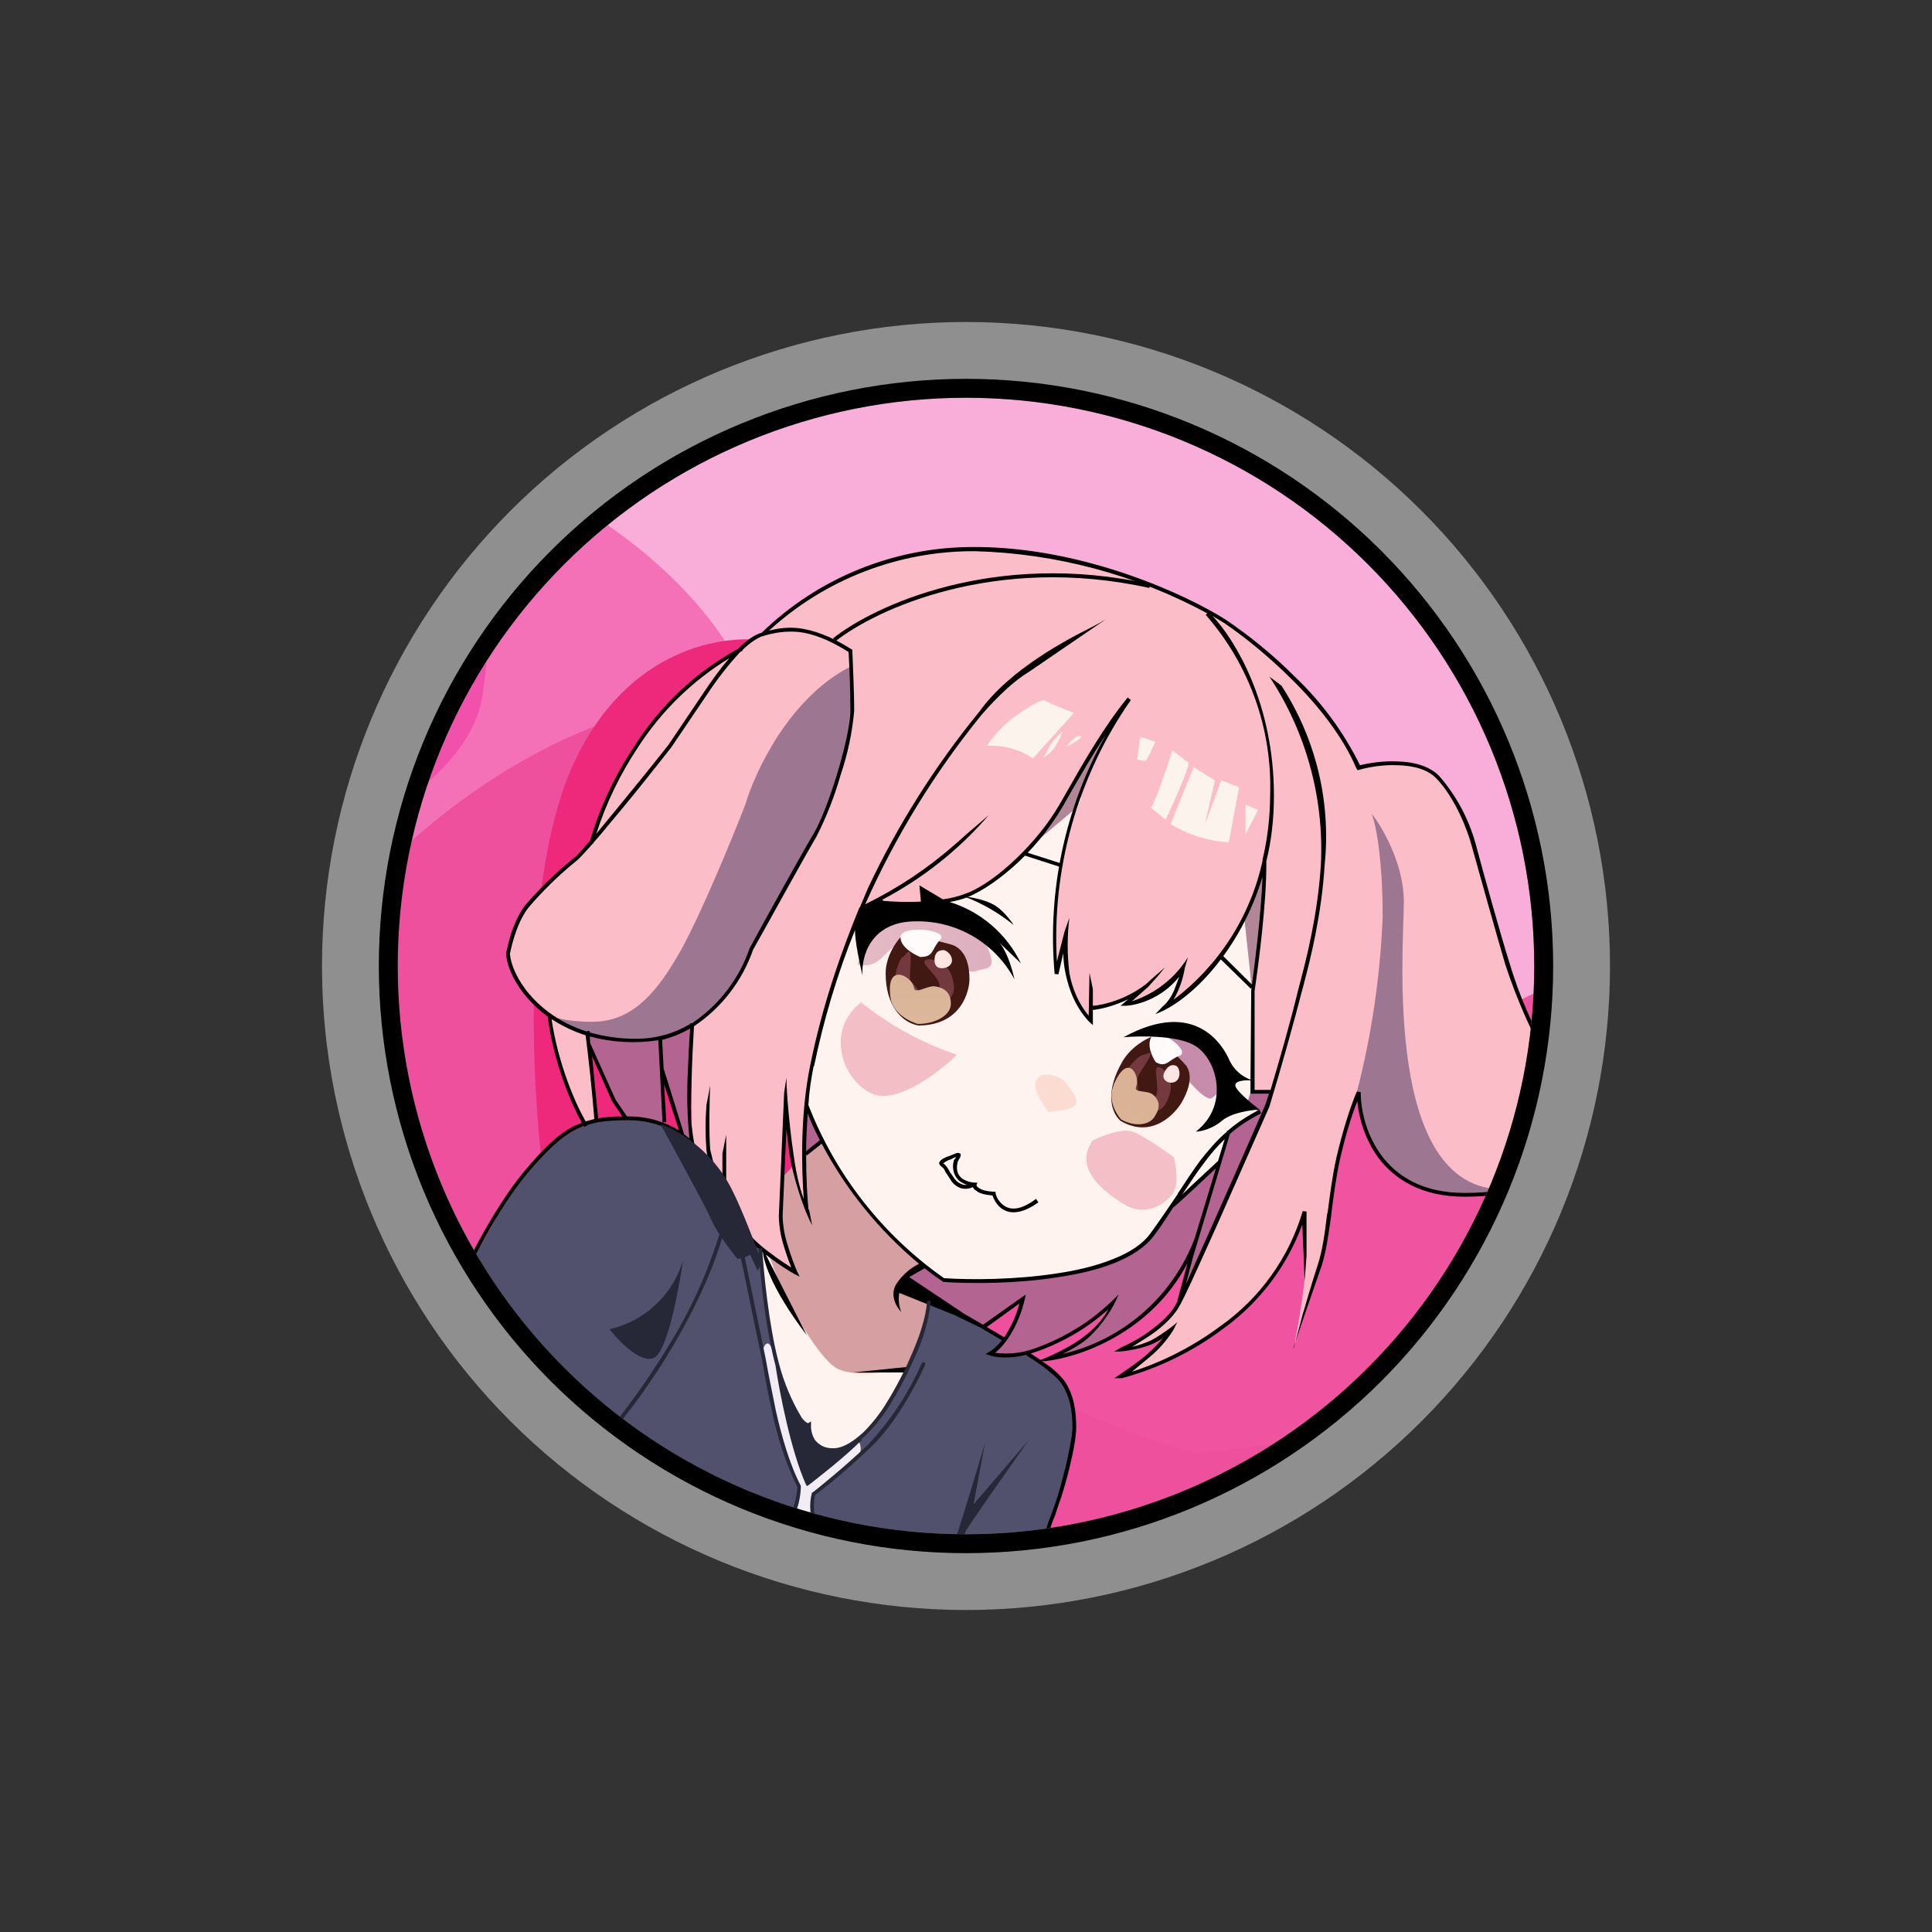 <svg width="24" height="24" viewBox="0 0 24 24" fill="none" xmlns="http://www.w3.org/2000/svg">
<rect x="0" y="0" width="24" height="24" fill="#333333" stroke="none"/>
<path d="M9.755 15.557L6.809 6.079C9.826 4.338 11.887 4.301 13.059 4.409C14.23 4.517 15.934 5.51 17.637 6.715C19.002 7.684 19.506 9.962 19.59 10.978C19.708 11.449 19.698 12.964 18.701 15.237C17.459 18.079 16.465 17.722 16.254 17.863C16.084 17.98 11.849 16.376 9.76 15.557H9.755Z" fill="#F9AED9"/>
<path d="M9.299 8.537C8.899 7.469 7.741 6.608 7.209 6.311C7.021 6.358 6.616 6.457 6.503 6.513C6.372 6.579 5.332 8.429 4.809 9.709C4.386 10.735 4.32 11.313 4.339 11.473L9.299 8.537Z" fill="#F471B7"/>
<path d="M14.334 16.672C11.839 16.465 10.268 13.792 9.792 12.479C10.329 11.143 10.879 8.512 8.804 8.686C6.719 8.865 4.955 10.47 4.333 11.251L4.884 14.418L6.108 17.11C7.011 17.783 8.931 19.157 9.369 19.289C9.919 19.453 10.851 19.567 13.491 19.421C15.599 19.303 17.322 17.646 17.919 16.832C17.764 16.865 16.823 16.879 14.334 16.672Z" fill="#EE509D"/>
<path d="M6 8.602C5.902 9.369 5.097 9.934 4.711 10.122C5.116 9.256 5.934 7.511 6 7.44C6.08 7.346 6.127 7.642 6 8.602Z" fill="#F151AB"/>
<path d="M7.143 9.449C7.811 8.038 9.007 7.873 9.52 7.962C9.755 9.755 10.226 13.369 10.226 13.468C10.226 13.576 9.967 14.913 9.835 15.567L6.743 14.546C6.602 13.435 6.475 10.856 7.143 9.449Z" fill="#EE297B"/>
<path d="M14.471 15.022C15.991 13.893 18.395 12.65 19.412 12.165C19.468 12.481 19.577 13.159 19.562 13.37C19.544 13.634 19.017 15.191 18 16.636C16.988 18.081 15.186 17.954 14.96 18.048C14.781 18.119 13.031 17.389 12.184 17.013C12.311 16.82 12.955 16.147 14.471 15.022Z" fill="#F053A0"/>
<path d="M10.23 14.136C10.07 14.245 9.769 14.569 9.638 14.715C9.586 14.856 9.478 15.167 9.478 15.261V16.207C9.478 16.353 10.108 17.214 10.193 17.346C10.282 17.477 10.946 17.487 11.228 17.054C11.454 16.71 11.534 16.301 11.548 16.136L11.322 16.061C11.275 16.014 11.2 15.92 11.228 15.887L11.548 15.633C11.172 15.087 10.386 14.023 10.23 14.136Z" fill="#D69FA2"/>
<path d="M8.909 18.706C7.389 18.052 6.16 16.56 5.737 15.892L6.334 14.824C6.438 14.701 6.678 14.419 6.838 14.259C7.04 14.057 7.412 13.807 8.123 13.944C8.687 14.057 9.12 14.951 9.262 15.384L9.454 15.516C9.492 15.84 9.572 16.555 9.633 16.861C9.709 17.238 9.831 17.375 9.897 17.53C9.944 17.657 10.019 17.694 10.047 17.699C10.062 17.845 10.095 17.953 10.264 18.014C10.405 18.061 10.64 17.911 10.734 17.826L10.998 17.506L11.233 17.05L11.356 16.861L11.478 16.494L11.544 16.146L12.367 16.57L12.763 16.805L13.181 17.125L13.299 17.37L13.341 17.596V17.878L13.261 18.235L13.158 18.626C13.111 18.739 13.021 18.989 13.003 19.097C12.979 19.2 12.993 19.318 13.003 19.365C11.68 19.389 10.805 19.53 8.909 18.711V18.706Z" fill="#51516D"/>
<path d="M9.548 16.692C9.586 16.715 9.633 16.861 9.652 16.936C9.699 17.148 9.793 17.614 9.84 17.793C9.873 17.972 9.981 18.287 10.028 18.424L10.245 18.259L10.659 17.915C10.683 17.892 10.72 18.038 10.659 18.08L10.108 18.551C10.108 18.56 10.108 18.598 10.085 18.659C10.062 18.729 10.104 18.8 10.108 18.932C10.118 19.031 10.062 19.111 10.028 19.134L9.869 19.082C9.854 19.035 9.826 18.941 9.826 18.904C9.866 18.764 9.901 18.623 9.93 18.48L9.897 18.395L9.774 18.122L9.652 17.704C9.596 17.431 9.478 16.875 9.464 16.842C9.459 16.8 9.497 16.668 9.548 16.692Z" fill="#F2EDF4"/>
<path d="M9.497 16.048C9.462 15.831 9.456 15.611 9.478 15.393L9.713 16.024C9.713 16.024 10.142 16.862 10.396 16.998C10.598 17.111 11.055 17.045 11.252 16.998C11.149 17.201 10.918 17.619 10.866 17.676C10.815 17.732 10.678 17.855 10.622 17.911C10.565 17.958 10.415 18.047 10.24 18.005C10.066 17.958 10.052 17.775 10.071 17.69L10.033 17.709C9.979 17.655 9.927 17.598 9.878 17.539C9.845 17.492 9.727 17.149 9.713 17.13C9.606 16.777 9.533 16.415 9.497 16.048ZM10.198 14.151C10.189 14.104 10.057 13.784 9.996 13.633C10.042 12.778 10.299 11.947 10.744 11.215L12.372 10.537L13.534 9.845L15.464 11.379L15.572 12.255V13.525L15.497 13.685L15.666 13.803L15.497 13.902L15.261 14.09L15.167 14.419L14.777 14.772L14.509 15.055L14.231 15.431L14.033 15.572L13.765 15.69C13.68 15.723 13.436 15.793 13.163 15.831C12.89 15.878 12.41 15.902 12.203 15.911H11.732L11.483 15.713L11.083 15.356L10.777 15.026L10.466 14.594C10.369 14.451 10.279 14.303 10.198 14.151Z" fill="#FEF3EF"/>
<path d="M14.744 13.402C14.602 13.233 14.513 12.969 14.485 12.856C14.579 12.856 14.814 12.918 15.059 13.158C15.355 13.463 15.092 13.605 15.059 13.638C15.021 13.671 14.918 13.609 14.744 13.402Z" fill="#C78BAB"/>
<path d="M7.327 13.036L7.289 12.852L7.647 12.904C7.816 12.927 7.948 12.918 8.164 12.904C8.334 12.895 8.531 12.786 8.607 12.734L8.555 13.812C8.546 13.859 8.574 14.085 8.588 14.188L8.461 14.09L8.226 13.341L8.254 13.982L8.033 13.925C7.944 13.908 7.854 13.897 7.764 13.892L7.595 13.591L7.327 13.031V13.036ZM10.211 14.184L10.004 13.751L9.99 14.335L10.211 14.184ZM11.256 15.897L12.216 16.48L12.72 16.113C12.656 16.297 12.578 16.475 12.484 16.645L12.324 16.8C12.357 16.819 12.475 16.847 12.701 16.8C12.927 16.753 13.105 16.678 13.162 16.645L13.821 16.184C13.774 16.278 13.637 16.499 13.539 16.579C13.444 16.654 13.185 16.796 13.068 16.861C13.358 16.834 13.637 16.738 13.882 16.579C14.151 16.406 14.388 16.188 14.583 15.934C14.724 15.737 14.819 15.511 14.851 15.426L14.644 16.179L15.082 15.266C15.162 15.097 15.548 14.198 15.731 13.77L15.793 13.549H15.543L15.496 13.69L15.628 13.807C15.499 13.897 15.374 13.991 15.251 14.09C15.237 14.104 15.171 14.325 15.143 14.438L14.579 14.946C14.517 15.064 14.353 15.327 14.23 15.426L14.183 15.473C14.056 15.577 13.953 15.662 13.6 15.737C13.28 15.807 12.88 15.873 12.72 15.897H11.717L11.449 15.718L11.251 15.897H11.256Z" fill="#B36491"/>
<path d="M7.035 13.473C7.092 13.633 7.214 13.859 7.271 13.953L7.421 13.925L7.36 13.45L7.308 12.983V12.833C7.341 12.857 7.515 12.908 7.906 12.922C8.297 12.937 8.537 12.781 8.607 12.701C8.593 13.111 8.574 13.991 8.607 14.202C8.645 14.466 8.805 14.786 8.814 14.809C8.824 14.828 8.941 14.937 9.002 14.988V14.904L9.012 14.809C9.059 14.922 9.177 15.181 9.266 15.318C9.36 15.459 9.708 15.699 9.873 15.802L9.807 15.586L9.708 15.209V14.96L9.746 14L9.774 13.896L9.892 14.664L10.014 14.988L9.986 14.24L10.014 13.788L10.061 13.355L10.283 12.48C10.325 12.311 10.565 11.647 10.682 11.336C10.842 11.308 11.261 11.242 11.661 11.205C12.039 11.15 12.387 10.969 12.65 10.692C12.711 10.621 12.932 10.353 13.026 10.226L13.313 9.774C13.426 9.586 13.652 9.214 13.661 9.186C13.671 9.158 13.774 9.035 13.826 8.974C13.69 9.28 13.393 9.976 13.285 10.311C13.153 10.729 13.097 11.605 13.097 11.722C13.092 11.826 13.115 11.995 13.13 12.071L13.224 11.727C13.238 11.859 13.275 12.151 13.313 12.292C13.351 12.433 13.478 12.598 13.539 12.659L13.567 12.504C13.802 12.504 14.071 12.377 14.174 12.315L14.005 12.48C14.264 12.461 14.57 12.198 14.687 12.071C14.664 12.212 14.546 12.419 14.499 12.504C14.73 12.351 14.934 12.16 15.101 11.939C15.411 11.585 15.619 11.154 15.704 10.692C15.704 11.235 15.655 11.777 15.558 12.311V13.567H15.802L15.412 14.522C15.167 15.064 14.673 16.155 14.636 16.221C14.588 16.306 14.461 16.419 14.367 16.499C14.292 16.56 14.085 16.687 13.991 16.748C14.212 16.734 14.428 16.607 14.508 16.541C14.486 16.601 14.453 16.655 14.41 16.701C14.353 16.758 14.104 16.974 13.986 17.073C14.089 17.04 14.348 16.951 14.565 16.866C14.833 16.762 15.13 16.471 15.318 16.377C15.497 16.282 15.741 15.929 15.911 15.722C16.042 15.558 16.146 15.228 16.184 15.087C16.193 15.195 16.217 15.464 16.217 15.694C16.221 15.92 16.127 16.461 16.08 16.701C16.155 16.456 16.325 15.925 16.386 15.76C16.447 15.591 16.494 15.299 16.508 15.167L16.574 14.649L16.725 14.024L16.852 13.605C16.899 14.019 17.219 14.838 18.104 14.838C19.506 14.838 19.534 14.169 19.534 13.854C19.534 13.605 19.37 13.322 19.285 13.214C19.224 13.115 19.059 12.828 18.908 12.461C18.758 12.099 18.635 11.647 18.588 11.473L18.17 10.108C18.104 9.976 17.934 9.694 17.798 9.605C17.624 9.492 17.525 9.501 17.393 9.482C17.248 9.473 17.102 9.486 16.96 9.52C16.929 9.528 16.897 9.528 16.866 9.52C16.49 8.654 15.482 7.887 15.026 7.609L14.212 7.233C13.835 7.096 12.904 6.819 12.198 6.819C11.318 6.819 10.654 7.092 10.396 7.224C10.062 7.42 9.742 7.64 9.44 7.882C9.326 7.944 9.22 8.02 9.125 8.108C9.115 8.108 8.885 8.24 8.795 8.315C8.715 8.391 8.504 8.565 8.41 8.664C8.315 8.762 7.972 9.172 7.925 9.242C7.878 9.313 7.572 9.835 7.511 9.967C7.464 10.075 7.393 10.32 7.365 10.428L6.998 10.791C6.875 10.903 6.56 11.233 6.508 11.289C6.461 11.346 6.414 11.525 6.391 11.572C6.372 11.619 6.32 11.765 6.315 11.854C6.315 11.948 6.353 12.056 6.424 12.184C6.533 12.344 6.666 12.487 6.819 12.607C6.866 12.833 6.984 13.313 7.035 13.473Z" fill="#FBBDC8"/>
<path d="M12.127 12.062C12.019 12.1 12.01 12.005 11.996 11.991C11.737 11.813 11.423 11.733 11.111 11.765C11.003 11.812 10.927 11.991 10.749 11.991C10.57 11.991 10.697 11.954 10.701 11.826C10.711 11.7 11.059 11.427 11.186 11.38C11.318 11.332 11.996 11.417 12.071 11.469C12.146 11.516 12.273 11.737 12.311 11.892C12.348 12.048 12.236 12.024 12.127 12.062Z" fill="url(#paint0_linear_328_36210)"/>
<path d="M7.355 12.693C6.987 12.693 6.813 12.617 6.771 12.579C6.884 12.697 7.284 12.932 7.962 12.932C8.644 12.932 9.105 12.316 9.251 12.01L9.345 11.761L9.496 11.488L10.159 10.292L10.263 10.081L10.517 9.323L10.602 8.867L10.573 8.264L10.55 8.288C9.797 8.683 9.378 9.591 9.26 9.991C9.082 10.453 8.658 11.474 8.413 11.883C8.117 12.391 7.816 12.693 7.355 12.693ZM17.439 11.201C17.439 10.739 17.176 10.278 17.039 10.109C17.086 10.222 17.176 10.636 17.176 11.389C17.147 12.118 17.041 12.842 16.86 13.549C16.87 13.624 16.907 13.85 17.011 14.118C17.143 14.452 17.355 14.622 17.717 14.773C18.009 14.89 18.531 14.819 18.752 14.773C17.166 14.876 17.439 11.779 17.439 11.196V11.201Z" fill="#9D7691"/>
<path d="M12.832 9.42C12.663 9.308 12.461 9.253 12.258 9.265C12.305 9.195 12.432 9.035 12.559 8.936C12.724 8.813 12.945 8.672 12.983 8.7C13.007 8.724 13.228 8.813 13.341 8.856L12.832 9.42ZM13.03 9.284L12.964 9.406C13.082 9.359 13.171 9.176 13.199 9.086C13.166 9.115 13.077 9.195 13.03 9.284ZM13.242 9.284C13.274 9.234 13.316 9.191 13.364 9.157C13.411 9.133 13.43 9.138 13.43 9.157C13.43 9.176 13.303 9.251 13.242 9.279V9.284ZM14.164 9.152L14.127 9.435C14.155 9.439 14.22 9.458 14.235 9.449C14.254 9.435 14.319 9.289 14.352 9.213L14.164 9.152ZM14.296 10.032L14.479 10.183C14.564 10.004 14.748 9.604 14.767 9.477L14.564 9.322C14.498 9.533 14.348 9.971 14.296 10.032ZM15.265 10.465C15.009 10.448 14.761 10.371 14.541 10.239L14.828 9.529L15.091 9.693L14.969 10.239L15.171 9.693L15.392 9.778L15.265 10.465ZM15.472 9.995L15.628 10.06L15.472 10.366V9.99V9.995Z" fill="#FCF3EC"/>
<path d="M11.002 12.094C11.002 12.489 11.2 12.701 11.407 12.739C11.953 12.739 12.043 12.296 12.043 12.165C12.043 12.033 12.019 11.816 11.84 11.741C11.632 11.678 11.417 11.64 11.2 11.628C11.134 11.694 11.002 11.882 11.002 12.089V12.094Z" fill="#411812"/>
<path d="M11.186 11.643C11.186 11.765 11.351 11.855 11.431 11.888C11.605 11.888 11.567 11.794 11.68 11.671C11.798 11.549 11.186 11.483 11.186 11.643Z" fill="#FFFBFA"/>
<path d="M11.209 11.892C11.153 11.939 11.115 12.137 11.115 12.17C11.105 12.216 11.105 12.264 11.115 12.311C11.134 12.367 11.27 12.447 11.477 12.532C11.684 12.617 11.666 12.532 11.76 12.447C11.845 12.363 11.868 12.311 11.84 12.184C11.812 12.057 11.769 12.033 11.741 11.996C11.713 11.948 11.543 11.892 11.492 11.93C11.444 11.963 11.567 12.052 11.642 12.165C11.717 12.283 11.633 12.278 11.614 12.292C11.595 12.306 11.534 12.372 11.492 12.377C11.454 12.386 11.426 12.33 11.397 12.283C11.364 12.236 11.322 12.207 11.308 12.17C11.294 12.132 11.327 11.892 11.308 11.84C11.289 11.793 11.266 11.845 11.214 11.892H11.209Z" fill="#72393F"/>
<path d="M11.609 11.93C11.609 12.029 11.689 12.034 11.732 12.024C11.765 12.02 11.826 11.991 11.826 11.93C11.826 11.855 11.751 11.803 11.722 11.803C11.694 11.803 11.609 11.803 11.609 11.93Z" fill="#FFE6E3"/>
<path d="M11.063 12.4C11.092 12.588 11.299 12.691 11.402 12.72C11.614 12.72 11.812 12.616 11.812 12.47C11.812 12.329 11.732 12.273 11.623 12.254C11.52 12.235 11.374 12.357 11.355 12.273C11.341 12.188 11.238 12.108 11.167 12.108C11.096 12.108 11.03 12.165 11.063 12.4Z" fill="url(#paint1_linear_328_36210)"/>
<path d="M13.943 13.186C13.741 13.534 13.783 13.802 13.92 13.924C14.324 14.16 14.611 13.812 14.677 13.698C14.743 13.586 14.832 13.388 14.739 13.242C14.616 13.101 14.475 12.978 14.319 12.875C14.235 12.903 14.047 13.007 13.943 13.186Z" fill="#411812"/>
<path d="M14.306 12.874C14.24 12.983 14.315 13.133 14.357 13.194C14.489 13.27 14.513 13.166 14.654 13.114C14.8 13.058 14.381 12.743 14.306 12.879V12.874Z" fill="#FFFBFA"/>
<path d="M14.193 13.106C14.127 13.125 14.005 13.275 13.99 13.304C13.958 13.341 13.932 13.384 13.915 13.431C13.901 13.482 13.962 13.61 14.075 13.774C14.183 13.934 14.216 13.854 14.325 13.821C14.428 13.784 14.475 13.751 14.517 13.633C14.565 13.506 14.536 13.468 14.541 13.421C14.541 13.374 14.442 13.247 14.386 13.257C14.334 13.266 14.376 13.398 14.376 13.53C14.376 13.661 14.315 13.624 14.296 13.624C14.273 13.628 14.193 13.661 14.16 13.647C14.132 13.638 14.136 13.572 14.136 13.52C14.136 13.468 14.122 13.426 14.132 13.389C14.136 13.346 14.282 13.158 14.291 13.106C14.301 13.054 14.259 13.092 14.197 13.106H14.193Z" fill="#72393F"/>
<path d="M14.47 13.309C14.423 13.393 14.48 13.436 14.518 13.445C14.541 13.454 14.607 13.454 14.635 13.403C14.673 13.337 14.64 13.261 14.621 13.247C14.602 13.233 14.532 13.2 14.47 13.309Z" fill="#FFE6E3"/>
<path d="M13.835 13.482C13.756 13.656 13.864 13.835 13.925 13.905C14.08 13.995 14.278 13.99 14.348 13.863C14.424 13.741 14.396 13.661 14.325 13.6C14.254 13.538 14.08 13.581 14.113 13.501C14.146 13.421 14.104 13.303 14.052 13.275C14.005 13.247 13.925 13.261 13.831 13.482H13.835Z" fill="url(#paint2_linear_328_36210)"/>
<path fill-rule="evenodd" clip-rule="evenodd" d="M11.891 14.437L11.906 14.418V14.413L11.929 14.376L11.934 14.352V14.338C11.929 14.331 11.923 14.326 11.915 14.324C11.906 14.319 11.891 14.324 11.882 14.324C11.851 14.337 11.819 14.35 11.788 14.362L11.76 14.371C11.739 14.38 11.718 14.391 11.698 14.404C11.691 14.409 11.685 14.416 11.68 14.423C11.672 14.43 11.667 14.44 11.665 14.451L11.68 14.479L11.703 14.498L11.727 14.521L11.75 14.569L11.755 14.573L11.825 14.681C11.856 14.72 11.897 14.748 11.943 14.762C11.986 14.771 12.037 14.771 12.084 14.747C12.094 14.766 12.108 14.78 12.131 14.794C12.164 14.823 12.226 14.841 12.329 14.851C12.353 14.917 12.4 15.002 12.489 15.039C12.583 15.082 12.724 15.063 12.899 14.936L12.87 14.893C12.701 15.02 12.588 15.03 12.508 14.997C12.473 14.98 12.442 14.956 12.418 14.926C12.393 14.896 12.376 14.86 12.367 14.823V14.804H12.348C12.24 14.799 12.183 14.776 12.16 14.757C12.127 14.738 12.131 14.724 12.131 14.719L12.141 14.691H12.113C12.057 14.69 12.004 14.673 11.957 14.644C11.929 14.624 11.907 14.596 11.896 14.564C11.884 14.524 11.884 14.481 11.896 14.442V14.437H11.891ZM12.018 14.719C11.988 14.711 11.96 14.699 11.934 14.681C11.897 14.657 11.869 14.62 11.854 14.578C11.836 14.526 11.834 14.47 11.849 14.418V14.409C11.858 14.409 11.858 14.399 11.863 14.394L11.868 14.39L11.877 14.376H11.863L11.807 14.404L11.779 14.413C11.757 14.424 11.736 14.437 11.717 14.451L11.731 14.46L11.764 14.498L11.793 14.545V14.55L11.863 14.649C11.887 14.68 11.92 14.703 11.957 14.714C11.971 14.719 11.995 14.724 12.018 14.714V14.719Z" fill="black"/>
<path d="M12.848 10.476L13.356 10.048L13.605 9.427L13.826 8.975L13.577 9.319L13.21 9.959L12.937 10.349L12.843 10.476H12.848ZM15.681 10.825L15.553 11.149L15.459 11.417L15.553 12.302L15.681 11.493L15.704 10.768L15.681 10.825Z" fill="#B18697"/>
<path d="M14.278 7.304C12.358 6.88 10.876 7.572 10.377 7.967L10.349 7.929C10.857 7.525 12.353 6.828 14.287 7.256L14.278 7.304Z" fill="black"/>
<path fill-rule="evenodd" clip-rule="evenodd" d="M12.108 6.847C11.162 6.843 10.249 7.196 9.552 7.835C9.656 7.807 9.774 7.788 9.92 7.803C10.098 7.826 10.315 7.897 10.578 8.066L10.588 8.071V8.085C10.592 8.226 10.611 8.565 10.611 8.828C10.587 9.101 10.53 9.369 10.442 9.628C10.367 9.893 10.266 10.15 10.141 10.395C10 10.631 9.562 11.431 9.355 11.798C9.22 12.186 8.963 12.52 8.621 12.748C8.611 12.918 8.597 13.158 8.592 13.389C8.583 13.638 8.578 13.873 8.592 13.986C8.607 14.127 8.64 14.325 8.705 14.513C8.762 14.678 8.847 14.838 8.983 14.937H8.978C8.941 14.842 8.894 14.725 8.856 14.607C8.819 14.505 8.792 14.399 8.776 14.292C8.761 14.104 8.761 13.915 8.776 13.727L8.823 13.482C8.814 13.591 8.804 14.094 8.823 14.283C8.863 14.458 8.913 14.631 8.974 14.8V14.33L9.021 14.099V14.706C9.049 14.824 9.129 15.101 9.275 15.294C9.35 15.388 9.463 15.492 9.585 15.577C9.675 15.647 9.764 15.704 9.83 15.746C9.796 15.663 9.767 15.578 9.741 15.492C9.7 15.367 9.678 15.237 9.675 15.106L9.741 13.572L9.769 13.389C9.769 13.567 9.811 14.033 9.854 14.315C9.882 14.527 9.924 14.739 9.985 14.894C9.957 14.532 9.938 13.845 10.065 13.233C10.216 12.485 10.451 11.821 10.677 11.271H10.682L10.781 11.036C11.15 10.251 11.615 9.514 12.164 8.843C12.541 8.315 13.247 7.948 13.585 7.779C13.636 7.752 13.687 7.724 13.736 7.694L12.785 8.344C12.597 8.457 12.399 8.645 12.197 8.875C11.612 9.594 11.125 10.387 10.748 11.233C11.151 11.036 11.526 10.786 11.863 10.49L12.028 10.344L12.282 10.127C11.911 10.557 11.463 10.913 10.959 11.177L10.974 11.191C11.082 11.2 11.256 11.21 11.435 11.2H11.44L11.421 10.998L11.713 11.172C11.816 11.158 11.91 11.134 11.995 11.101C12.188 11.031 12.414 10.866 12.621 10.668C12.828 10.471 13.021 10.235 13.152 10.01L13.223 9.887C13.463 9.464 13.717 9.021 14.009 8.664L14.047 8.697C13.386 9.646 13.063 10.789 13.129 11.944L13.223 11.577L13.284 11.402C13.256 11.629 13.256 11.858 13.284 12.085C13.317 12.268 13.393 12.461 13.524 12.617L13.534 12.085L13.576 12.287V12.494C13.713 12.485 13.99 12.414 14.235 12.226L14.329 12.141L14.47 12.019L14.39 12.118L14.263 12.259L14.061 12.438C14.35 12.344 14.597 12.151 14.757 11.892L14.719 12.019C14.697 12.16 14.649 12.295 14.578 12.419C15.142 11.994 15.534 11.381 15.684 10.692V10.678C15.746 10.417 15.777 10.15 15.778 9.883C15.807 9.06 15.521 8.257 14.978 7.638L14.997 7.619C14.108 7.139 13.118 6.874 12.108 6.847ZM10.112 13.247C10.231 12.668 10.401 12.102 10.621 11.553C10.621 11.699 10.682 11.986 10.715 12.118C10.696 11.892 10.809 11.445 11.378 11.445C11.629 11.441 11.875 11.506 12.091 11.633C12.307 11.76 12.483 11.944 12.602 12.165C12.541 11.887 12.447 11.741 12.414 11.709L12.682 11.967C12.595 11.786 12.471 11.625 12.319 11.494C12.167 11.363 11.989 11.264 11.797 11.205C11.873 11.191 11.948 11.172 12.009 11.149C12.211 11.068 12.442 10.904 12.654 10.706C12.899 10.474 13.106 10.204 13.265 9.906C13.416 9.647 13.567 9.379 13.736 9.13C13.23 10.033 13.009 11.068 13.101 12.099L13.148 12.104L13.209 11.84C13.209 11.92 13.218 12.005 13.237 12.094C13.28 12.301 13.364 12.518 13.534 12.697L13.576 12.734V12.546C13.67 12.537 13.835 12.499 14.014 12.414L13.919 12.494H13.99C14.131 12.485 14.432 12.405 14.649 12.132L14.602 12.259C14.569 12.353 14.512 12.447 14.442 12.504L14.352 12.598C14.79 12.438 15.411 11.803 15.684 10.889C15.665 11.384 15.581 12.019 15.543 12.301L15.534 13.412C15.42 13.37 15.328 13.285 15.275 13.177C15.2 12.998 14.856 12.391 13.957 12.885C14.169 12.866 14.654 12.861 14.856 12.998C15.115 13.162 15.279 13.727 14.856 14.057C14.912 14.057 15.054 14.028 15.176 13.925C15.298 13.821 15.538 13.788 15.647 13.784C15.548 13.708 15.35 13.549 15.345 13.482C15.345 13.426 15.454 13.417 15.534 13.421V13.586H15.764L15.717 13.727C15.393 14.473 15.063 15.216 14.729 15.958L14.823 15.605L15.279 14.085C15.388 13.991 15.515 13.906 15.665 13.831L15.647 13.784C15.491 13.864 15.364 13.948 15.251 14.047H15.242V14.057C15.115 14.165 15.016 14.283 14.912 14.414C14.818 14.541 14.729 14.678 14.63 14.828V14.833C14.527 14.984 14.418 15.148 14.291 15.322C14.192 15.459 14.028 15.562 13.821 15.643C13.614 15.727 13.369 15.784 13.115 15.821C12.611 15.897 12.075 15.901 11.727 15.878C10.965 15.343 10.379 14.595 10.042 13.727C10.051 13.567 10.075 13.402 10.108 13.242L10.112 13.247ZM14.96 14.443C15.04 14.334 15.12 14.24 15.214 14.151L15.129 14.428V14.424L14.795 14.734L14.687 14.838C14.781 14.697 14.865 14.565 14.96 14.443ZM14.828 14.772L15.105 14.513L14.842 15.379C14.708 15.736 14.488 16.054 14.201 16.305C13.915 16.556 13.571 16.733 13.199 16.819C13.28 16.781 13.364 16.734 13.444 16.678C13.618 16.555 13.811 16.297 13.896 16.08L13.825 16.151C13.55 16.416 13.221 16.62 12.861 16.748C12.702 16.808 12.53 16.827 12.362 16.805C12.47 16.72 12.639 16.508 12.729 16.146L12.743 16.08L12.211 16.457L12.197 16.447L11.985 16.325L11.294 15.864L11.487 15.755C11.557 15.812 11.633 15.868 11.713 15.92L11.717 15.925H11.722C12.07 15.948 12.616 15.948 13.129 15.868C13.383 15.831 13.632 15.774 13.844 15.69C14.051 15.605 14.225 15.497 14.334 15.351C14.428 15.229 14.503 15.106 14.578 14.993C14.588 14.993 14.639 14.946 14.71 14.88L14.828 14.772ZM11.873 16.344L12.174 16.489L12.447 16.65C12.385 16.725 12.329 16.772 12.291 16.791L12.244 16.819L12.296 16.838C12.39 16.866 12.545 16.88 12.757 16.828L12.752 16.838C12.804 16.871 12.894 16.927 12.974 16.988C13.058 17.054 13.138 17.12 13.181 17.181C13.289 17.337 13.322 17.515 13.322 17.732C13.322 17.835 13.284 18.014 13.242 18.203C13.195 18.391 13.148 18.57 13.11 18.673L13.063 18.805C13.007 18.946 12.955 19.073 12.969 19.346H13.016C13.002 19.082 13.049 18.96 13.105 18.828L13.152 18.687C13.19 18.584 13.247 18.4 13.289 18.217C13.336 18.029 13.369 17.84 13.369 17.732C13.369 17.511 13.336 17.323 13.223 17.153C13.144 17.056 13.049 16.973 12.941 16.909H12.978C13.402 16.866 14.296 16.56 14.752 15.69L14.625 16.16H14.63L14.597 16.221C14.527 16.349 14.362 16.48 14.221 16.579C14.13 16.637 14.036 16.689 13.938 16.734H13.934L13.839 16.791C13.981 16.795 14.211 16.744 14.324 16.692C14.371 16.668 14.418 16.645 14.451 16.617C14.395 16.687 14.324 16.758 14.249 16.824C14.127 16.932 13.919 17.068 13.844 17.12H13.938C14.388 16.998 14.812 16.792 15.185 16.513C15.64 16.188 15.986 15.734 16.178 15.21L16.207 15.911L16.23 15.605V15.05L16.183 15.045C16.012 15.624 15.651 16.128 15.157 16.476C14.825 16.723 14.455 16.913 14.061 17.04L14.277 16.861C14.396 16.764 14.497 16.648 14.578 16.518L14.625 16.424C14.578 16.471 14.409 16.593 14.301 16.65C14.23 16.683 14.15 16.711 14.065 16.73L14.244 16.617C14.395 16.523 14.559 16.381 14.639 16.245C14.705 16.141 14.903 15.699 15.129 15.195L15.769 13.746C15.922 13.241 16.065 12.732 16.197 12.221C16.277 11.92 16.418 11.365 16.456 10.734C16.535 9.956 16.345 9.174 15.919 8.518L15.769 8.405C16.223 9.093 16.447 9.906 16.409 10.73C16.371 11.355 16.23 11.906 16.15 12.207L16.122 12.315C16.037 12.668 15.887 13.2 15.783 13.539H15.585V12.311C15.633 11.981 15.736 11.21 15.731 10.697C15.793 10.447 15.825 10.179 15.825 9.883C15.825 8.739 15.345 7.953 15.063 7.652L15.204 7.737C15.406 7.873 15.731 8.123 16.051 8.443C16.371 8.758 16.682 9.148 16.851 9.548L16.865 9.567L16.884 9.563C16.997 9.53 17.181 9.497 17.364 9.506C17.552 9.511 17.731 9.553 17.844 9.671C18.079 9.915 18.23 10.316 18.277 10.49C18.376 10.842 18.597 11.638 18.701 11.986C18.842 12.419 19.054 12.894 19.204 13.125C19.355 13.355 19.515 13.614 19.515 13.878C19.515 14.01 19.505 14.24 19.341 14.443C19.176 14.645 18.847 14.819 18.192 14.819C17.675 14.819 17.35 14.612 17.157 14.348C16.994 14.12 16.906 13.847 16.903 13.567L16.856 13.558C16.809 13.661 16.696 13.972 16.602 14.377C16.55 14.612 16.522 14.838 16.494 15.05L16.484 15.097C16.456 15.327 16.428 15.534 16.371 15.708C16.277 15.995 16.211 16.24 16.183 16.325L16.075 16.734V16.744H16.07V16.734L16.23 16.264L16.418 15.723C16.475 15.544 16.503 15.332 16.536 15.106L16.541 15.054C16.569 14.842 16.597 14.617 16.649 14.386C16.72 14.075 16.804 13.821 16.861 13.68C16.88 13.887 16.955 14.151 17.119 14.377C17.322 14.65 17.661 14.866 18.192 14.866C18.851 14.866 19.199 14.692 19.378 14.476C19.552 14.259 19.567 14.005 19.567 13.873C19.567 13.6 19.392 13.327 19.242 13.097C19.035 12.741 18.87 12.362 18.753 11.967C18.644 11.624 18.423 10.828 18.329 10.476C18.242 10.166 18.088 9.88 17.877 9.638C17.75 9.511 17.557 9.464 17.364 9.459C17.185 9.45 17.007 9.478 16.894 9.506C16.691 9.094 16.417 8.721 16.084 8.405C15.822 8.143 15.535 7.907 15.228 7.699C14.757 7.398 13.472 6.795 12.108 6.795C11.121 6.79 10.171 7.172 9.463 7.859C9.364 7.887 9.265 7.963 9.167 8.061C8.646 8.347 8.205 8.76 7.887 9.261C7.642 9.624 7.454 10.023 7.331 10.443L7.327 10.447C7.232 10.556 7.162 10.635 7.124 10.664C6.922 10.824 6.701 11.04 6.527 11.242C6.461 11.327 6.404 11.445 6.362 11.558C6.324 11.671 6.301 11.779 6.287 11.84V11.85C6.301 12.061 6.47 12.386 6.809 12.631H6.804C6.88 13.214 7.101 13.718 7.228 13.948L7.134 13.986C6.95 14.08 6.781 14.236 6.56 14.494C6.197 14.908 5.854 15.577 5.727 15.854L5.774 15.873C5.896 15.591 6.235 14.932 6.592 14.527C6.818 14.268 6.978 14.118 7.157 14.028L7.251 13.986L7.261 14L7.308 13.972H7.303L7.435 13.939C7.538 13.925 7.656 13.915 7.797 13.915C8.23 13.915 8.494 14.123 8.578 14.231C8.597 14.325 8.625 14.428 8.658 14.532C8.729 14.725 8.842 14.918 9.021 15.026L9.087 15.064L9.058 14.998L9.025 14.918V14.89C9.068 15.026 9.138 15.191 9.237 15.322C9.317 15.426 9.435 15.53 9.557 15.619C9.675 15.708 9.792 15.784 9.868 15.826L9.934 15.859L9.901 15.793C9.872 15.723 9.825 15.605 9.788 15.478C9.747 15.356 9.725 15.229 9.722 15.101L9.769 14.024L9.807 14.325C9.844 14.607 9.995 15.059 10.089 15.219L10.051 15.031L10.042 15.017V15.012C10.028 14.871 10.014 14.631 10.014 14.344L10.023 14.353L10.207 14.207C10.509 14.778 10.92 15.285 11.416 15.699C11.309 15.753 11.218 15.832 11.148 15.93C11.04 16.075 11.134 16.235 11.195 16.297C11.166 16.222 11.158 16.14 11.171 16.061L11.877 16.344H11.873ZM12.927 16.894C13.049 16.847 13.27 16.744 13.416 16.64C13.557 16.541 13.689 16.414 13.769 16.264C13.49 16.514 13.161 16.701 12.804 16.814L12.927 16.894ZM12.258 16.485L12.475 16.612C12.541 16.513 12.616 16.377 12.663 16.193L12.258 16.485ZM8.564 14.141C8.539 13.891 8.532 13.64 8.541 13.389C8.55 13.172 8.56 12.941 8.574 12.777C8.465 12.838 8.352 12.885 8.225 12.918L8.244 13.275L8.498 14.09L8.564 14.141ZM8.437 14.047L8.249 13.468L8.277 13.939L8.23 13.944C8.31 13.972 8.381 14.01 8.437 14.043V14.047ZM8.23 13.944L8.178 12.922C7.894 12.966 7.604 12.95 7.327 12.875L7.331 12.956L7.647 13.661L7.788 13.868H7.797C7.967 13.868 8.112 13.897 8.23 13.944ZM7.731 13.868L7.604 13.68L7.355 13.12L7.43 13.892C7.52 13.878 7.618 13.868 7.731 13.868ZM7.383 13.901C7.355 13.554 7.319 13.207 7.275 12.861C7.115 12.81 6.974 12.739 6.851 12.659C6.936 13.228 7.152 13.718 7.275 13.93L7.383 13.901ZM10.183 14.165L10.014 14.301C10.014 14.151 10.023 13.995 10.033 13.831C10.07 13.925 10.117 14.038 10.183 14.16V14.165ZM7.901 12.904C7.705 12.905 7.51 12.878 7.322 12.824C7.341 12.805 7.303 12.8 7.289 12.814C6.654 12.612 6.357 12.118 6.334 11.85C6.348 11.784 6.371 11.68 6.409 11.577C6.447 11.464 6.503 11.355 6.564 11.275C6.742 11.066 6.939 10.874 7.152 10.701C7.2 10.664 7.27 10.584 7.364 10.48V10.476H7.374V10.466C7.468 10.363 7.571 10.231 7.684 10.099C7.92 9.817 8.174 9.492 8.338 9.285L8.79 8.617C8.911 8.434 9.046 8.261 9.195 8.099L9.223 8.085V8.075C9.308 7.991 9.392 7.934 9.472 7.901L9.482 7.906L9.487 7.897H9.491C9.609 7.864 9.745 7.835 9.915 7.85C10.084 7.868 10.287 7.939 10.541 8.099C10.55 8.24 10.564 8.574 10.564 8.828C10.564 8.988 10.494 9.299 10.399 9.614C10.305 9.925 10.188 10.226 10.098 10.372C9.957 10.607 9.515 11.407 9.312 11.779C9.183 12.159 8.931 12.487 8.597 12.711H8.574V12.72C8.385 12.833 8.16 12.904 7.901 12.904ZM9.063 8.174C8.604 8.454 8.215 8.833 7.924 9.285C7.703 9.617 7.529 9.978 7.407 10.358L7.647 10.066C7.867 9.799 8.086 9.529 8.301 9.257L8.752 8.588C8.847 8.447 8.95 8.301 9.063 8.174Z" fill="black"/>
<path d="M11.883 13.101C11.452 12.956 11.051 12.736 10.697 12.452C10.226 12.819 10.49 13.463 10.857 13.595C11.224 13.727 11.883 13.125 11.883 13.101Z" fill="#F4BEC6"/>
<path d="M14.066 14.056C13.924 14.009 13.642 14.131 13.572 14.169C13.336 14.512 13.698 14.8 13.972 14.964C14.244 15.129 14.513 14.936 14.583 14.8C14.64 14.687 14.607 14.47 14.583 14.376C14.456 14.282 14.179 14.094 14.066 14.056Z" fill="#F4BFC7"/>
<path d="M12.875 13.416C12.819 13.539 12.979 13.746 13.021 13.812C13.543 13.779 13.351 13.623 13.266 13.482C13.181 13.351 12.927 13.294 12.875 13.416Z" fill="#FADCD1"/>
<path d="M12.592 11.491C12.406 11.339 12.196 11.218 11.971 11.134C12.042 11.143 12.216 11.171 12.324 11.228C12.437 11.28 12.55 11.425 12.592 11.491ZM13.162 10.767L12.72 10.625L12.734 10.583L13.176 10.724L13.162 10.771V10.767ZM15.538 12.282L15.148 11.901L15.181 11.863L15.571 12.249L15.538 12.282ZM9.477 15.515C9.468 15.623 9.562 15.985 10.023 16.588L9.477 15.515ZM11.294 16.978L10.597 17.049H11.27L11.298 16.978H11.294Z" fill="black"/>
<path d="M8.824 15.125C8.767 14.993 8.386 14.296 8.203 13.962C8.551 14.089 8.866 14.377 9.04 14.682C9.163 14.889 9.327 15.318 9.426 15.576L9.421 15.506H9.468C9.487 15.802 9.548 16.447 9.671 16.918L9.68 16.951C9.741 17.182 9.835 17.404 9.958 17.609C9.981 17.642 10.005 17.661 10.019 17.671L10.038 17.68L10.075 17.657V17.704C10.071 17.751 10.085 17.826 10.123 17.887C10.17 17.944 10.24 17.995 10.358 17.991C10.485 17.986 10.612 17.897 10.73 17.788C10.843 17.675 10.941 17.544 10.993 17.459C11.078 17.327 11.205 17.106 11.309 16.861C11.417 16.621 11.506 16.362 11.516 16.16H11.563C11.535 16.41 11.465 16.653 11.355 16.88C11.247 17.125 11.12 17.351 11.036 17.482C10.942 17.631 10.828 17.766 10.697 17.882L10.706 17.887C10.49 18.104 10.174 18.348 10.047 18.447L10.024 18.461L10.01 18.438C9.826 18.024 9.685 17.304 9.633 16.96C9.53 16.574 9.468 16.08 9.44 15.736L9.412 15.784L9.318 15.586L9.252 15.619L9.511 16.875L9.53 16.979L9.553 17.101L9.638 17.525C9.708 17.835 9.812 18.202 9.948 18.457V18.466C9.948 18.532 9.934 18.678 9.878 18.795C9.857 18.846 9.849 18.901 9.854 18.955C9.854 19.002 9.869 19.04 9.878 19.068L10.024 19.106C10.053 19.075 10.074 19.037 10.084 18.996C10.095 18.955 10.095 18.912 10.085 18.871C10.047 18.729 10.071 18.598 10.085 18.551V18.541H10.094C10.188 18.466 10.466 18.245 10.781 17.948C11.06 17.651 11.286 17.309 11.45 16.936C11.451 16.933 11.452 16.93 11.455 16.928C11.457 16.925 11.46 16.923 11.463 16.922C11.466 16.921 11.469 16.92 11.473 16.92C11.476 16.92 11.48 16.921 11.483 16.922C11.492 16.927 11.497 16.941 11.492 16.955C11.388 17.191 11.125 17.689 10.814 17.981C10.504 18.278 10.231 18.494 10.127 18.569C10.113 18.616 10.099 18.729 10.127 18.852C10.142 18.904 10.142 18.959 10.128 19.011C10.114 19.063 10.086 19.11 10.047 19.148L10.038 19.158L9.84 19.111V19.096C9.823 19.053 9.812 19.007 9.807 18.96C9.803 18.904 9.807 18.838 9.836 18.772C9.883 18.668 9.901 18.537 9.906 18.475C9.762 18.176 9.656 17.86 9.591 17.534C9.549 17.352 9.513 17.168 9.483 16.983L9.464 16.885L9.205 15.633C9.181 15.638 9.158 15.638 9.148 15.624C9.086 15.546 9.027 15.466 8.97 15.383C8.828 15.854 8.593 16.329 8.344 16.748C8.103 17.15 7.829 17.531 7.525 17.887L7.487 17.854C7.69 17.628 8.005 17.214 8.301 16.725C8.572 16.29 8.786 15.822 8.937 15.332C8.893 15.266 8.855 15.197 8.824 15.125ZM11.902 19.021C11.948 18.88 12.146 18.235 12.236 17.925L12.094 18.687L12.777 17.892C12.532 18.24 12.033 18.951 11.996 19.021C11.963 19.096 11.948 19.313 11.948 19.417L11.836 19.384C11.836 19.322 11.845 19.162 11.902 19.021ZM10.043 18.391C9.916 18.085 9.807 17.628 9.737 17.275C9.807 17.454 9.869 17.567 9.916 17.633C9.944 17.675 9.972 17.699 9.996 17.713C10.004 17.719 10.014 17.724 10.024 17.727C10.024 17.779 10.043 17.854 10.085 17.915C10.137 17.986 10.226 18.042 10.367 18.038C10.414 18.038 10.471 18.019 10.523 17.995C10.348 18.155 10.146 18.306 10.043 18.391ZM8.485 15.657C8.422 15.867 8.305 16.058 8.144 16.208C7.984 16.359 7.786 16.464 7.572 16.513C7.69 16.663 7.963 16.946 8.127 16.866C8.287 16.786 8.428 16.047 8.485 15.657Z" fill="#262837"/>
<path fill-rule="evenodd" clip-rule="evenodd" d="M12 20C14.122 20 16.157 19.157 17.657 17.657C19.157 16.157 20 14.122 20 12C20 9.878 19.157 7.843 17.657 6.343C16.157 4.843 14.122 4 12 4C9.878 4 7.843 4.843 6.343 6.343C4.843 7.843 4 9.878 4 12C4 14.122 4.843 16.157 6.343 17.657C7.843 19.157 9.878 20 12 20ZM12 19.059C13.872 19.059 15.668 18.315 16.991 16.991C18.315 15.668 19.059 13.872 19.059 12C19.059 10.128 18.315 8.332 16.991 7.009C15.668 5.685 13.872 4.941 12 4.941C10.128 4.941 8.332 5.685 7.009 7.009C5.685 8.332 4.941 10.128 4.941 12C4.941 13.872 5.685 15.668 7.009 16.991C8.332 18.315 10.128 19.059 12 19.059Z" fill="#8F8F8F"/>
<path d="M19.294 12C19.294 12.958 19.106 13.906 18.739 14.791C18.372 15.676 17.835 16.48 17.158 17.158C16.48 17.835 15.676 18.372 14.791 18.739C13.906 19.106 12.958 19.294 12 19.294C11.042 19.294 10.094 19.106 9.209 18.739C8.324 18.372 7.52 17.835 6.842 17.158C6.165 16.48 5.628 15.676 5.261 14.791C4.895 13.906 4.706 12.958 4.706 12C4.706 10.066 5.475 8.21 6.842 6.842C8.21 5.475 10.066 4.706 12 4.706C13.935 4.706 15.79 5.475 17.158 6.842C18.526 8.21 19.294 10.066 19.294 12ZM12 19.059C13.872 19.059 15.668 18.315 16.992 16.991C18.315 15.668 19.059 13.872 19.059 12C19.059 10.128 18.315 8.333 16.992 7.009C15.668 5.685 13.872 4.941 12 4.941C10.128 4.941 8.333 5.685 7.009 7.009C5.685 8.333 4.941 10.128 4.941 12C4.941 13.872 5.685 15.668 7.009 16.991C8.333 18.315 10.128 19.059 12 19.059Z" fill="black"/>
<defs>
<linearGradient id="paint0_linear_328_36210" x1="5.548" y1="16.382" x2="18.06" y2="16.67" gradientUnits="userSpaceOnUse">
<stop stop-color="#FADDD9"/>
<stop offset="1" stop-color="#C487A8"/>
</linearGradient>
<linearGradient id="paint1_linear_328_36210" x1="12.042" y1="4" x2="12.042" y2="20" gradientUnits="userSpaceOnUse">
<stop stop-color="#CB8D76"/>
<stop offset="1" stop-color="#EADAB8"/>
</linearGradient>
<linearGradient id="paint2_linear_328_36210" x1="16.212" y1="6.818" x2="9.923" y2="19.923" gradientUnits="userSpaceOnUse">
<stop stop-color="#CB8D76"/>
<stop offset="1" stop-color="#EADAB8"/>
</linearGradient>
</defs>
</svg>

